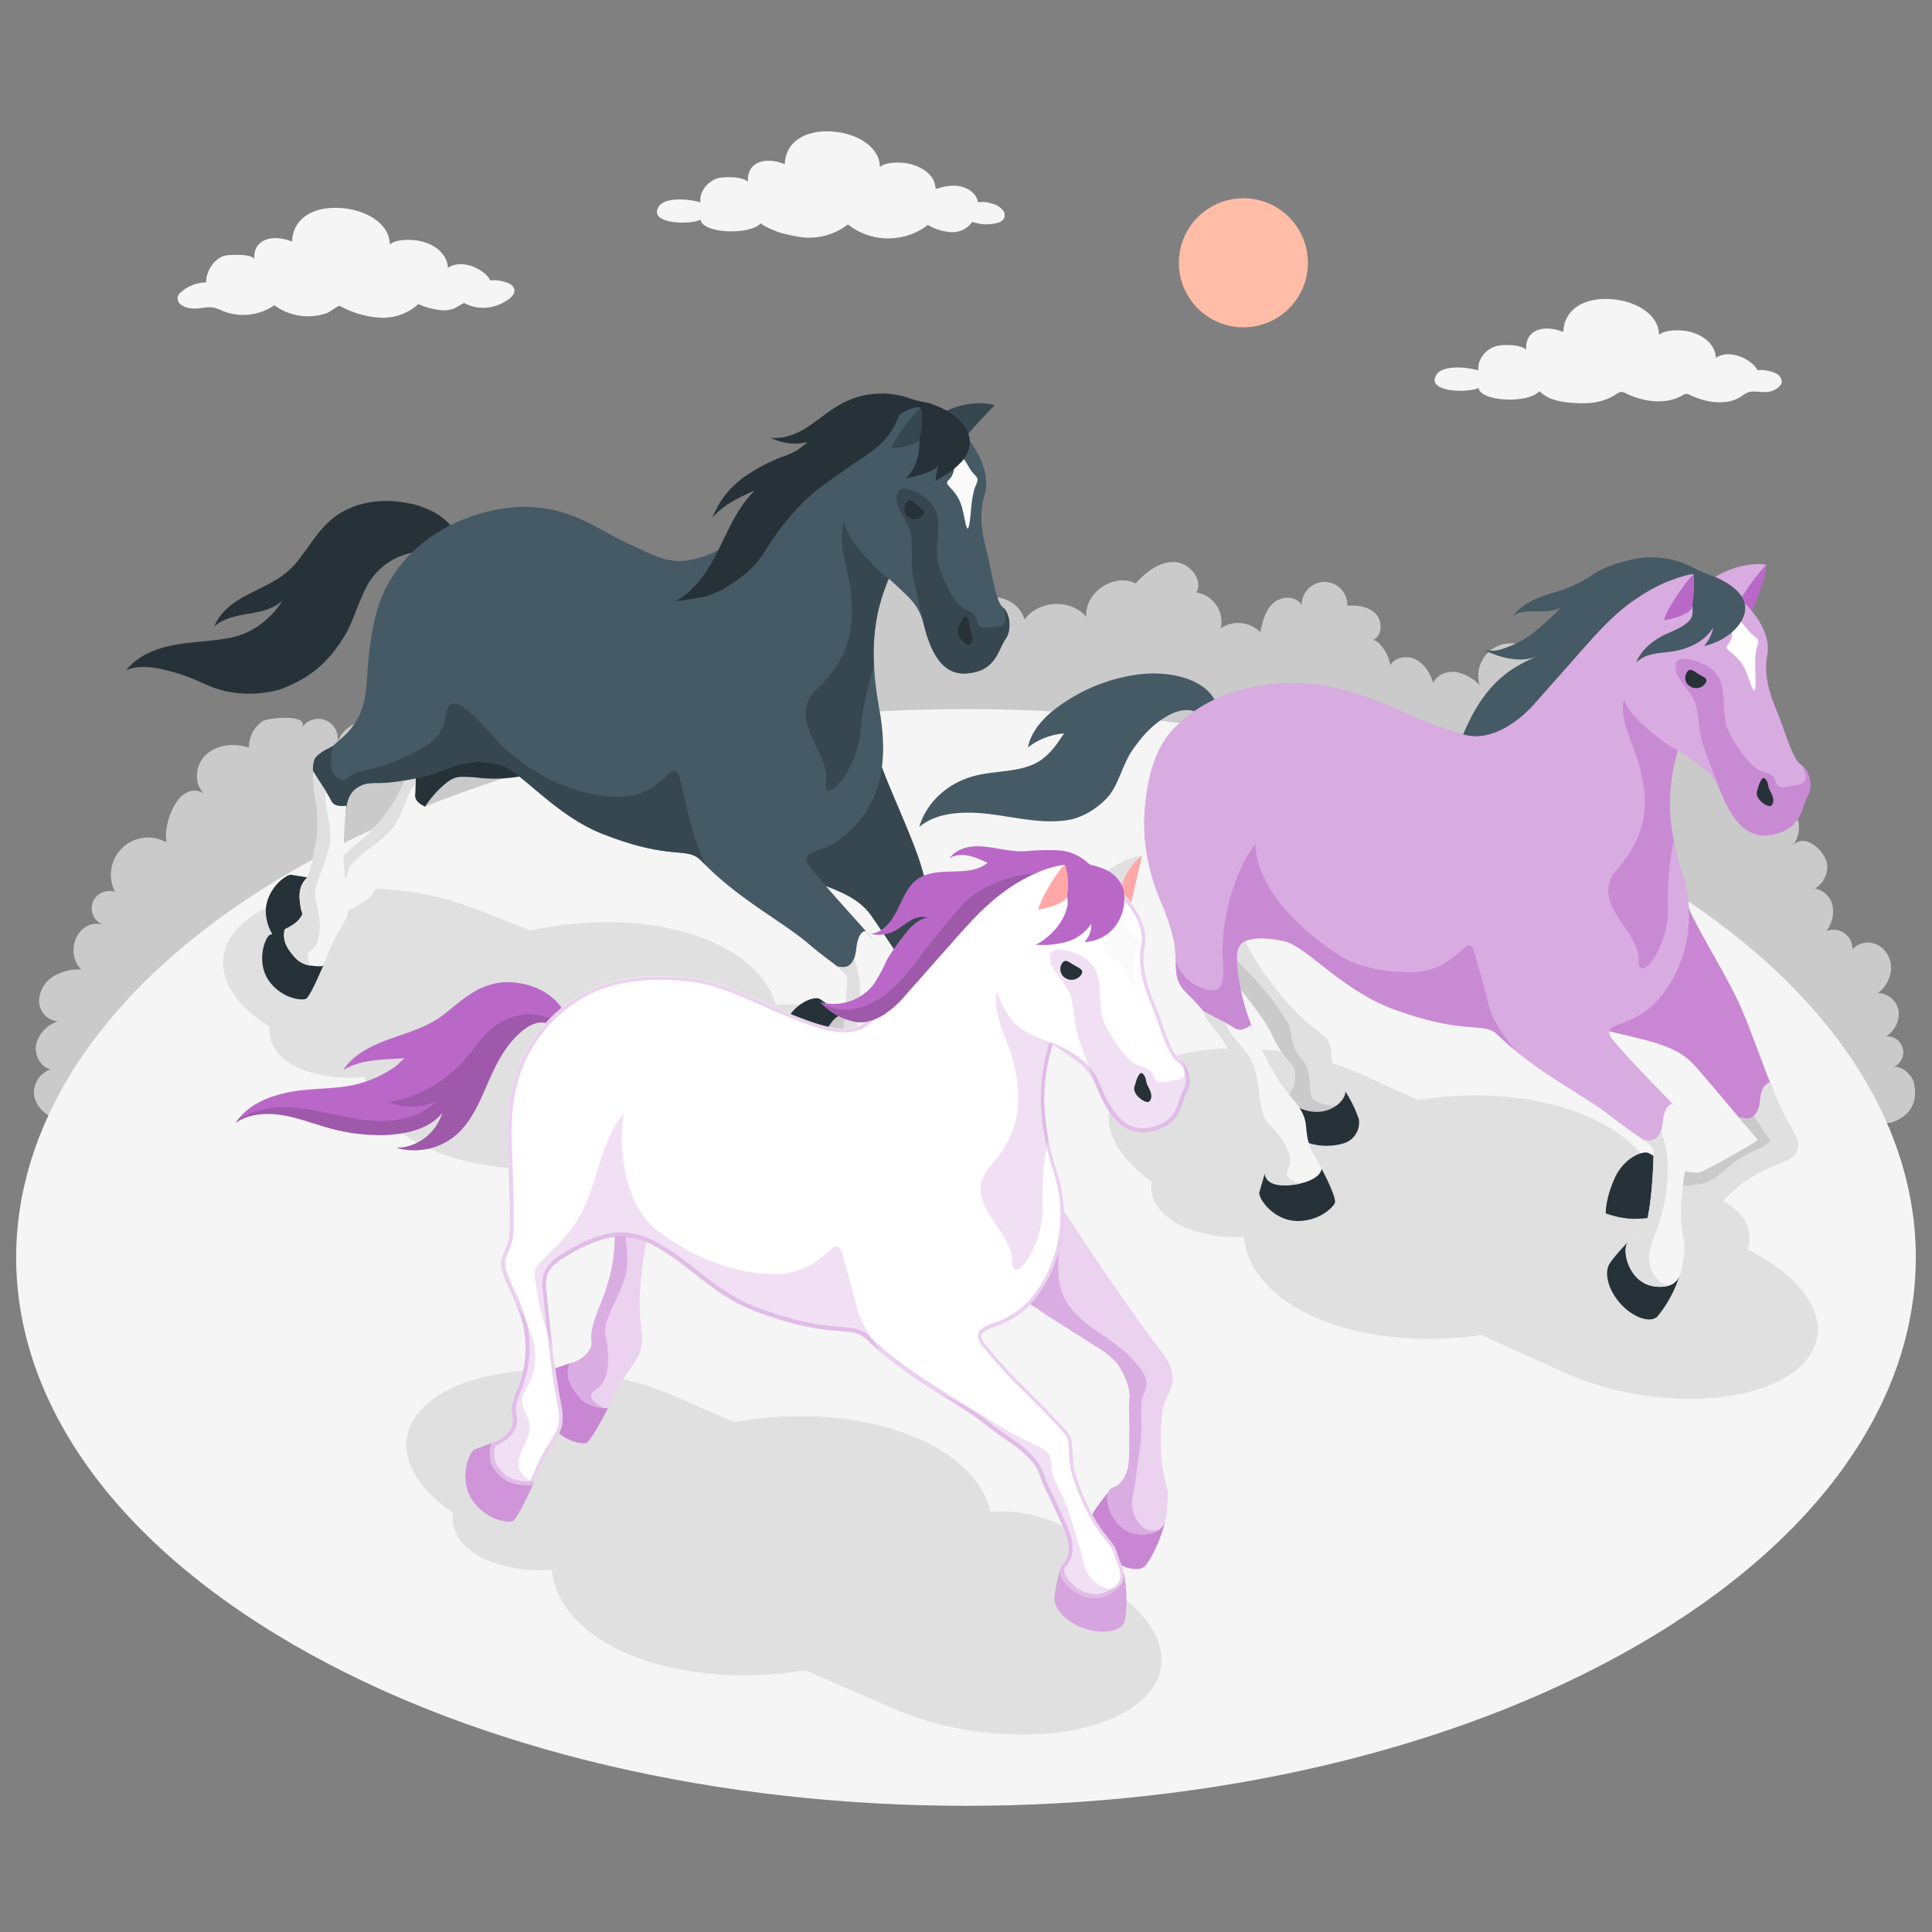 <svg xmlns="http://www.w3.org/2000/svg" viewBox="0 0 500 500"><rect x="0" y="0" width="500" height="500" fill="#808080" stroke="none"/><g id="Bushes"><g id="bushes"><path d="M8.92,284a8,8,0,0,0,4.78,5.21,18.47,18.47,0,0,0,7.39,1.36H489.33c7.28-2.41,6.52-8.12,5.94-10.53-.44-1.8-3.37-4.57-5.44-3.82a4.13,4.13,0,0,0-1.76-8,6.8,6.8,0,0,0,3.28-6.57A5.54,5.54,0,0,0,486,257a8.56,8.56,0,0,0,3.4-6.23,6.73,6.73,0,0,0-3.29-6.13,5.58,5.58,0,0,0-6.7,1,4.89,4.89,0,0,0-6.77-4.64,8.49,8.49,0,0,0,1.64-6.5,5.69,5.69,0,0,0-4.58-4.55,6.51,6.51,0,0,0,3.16-6.21c-.37-3.38-5.85-8.57-9-4.76a7.69,7.69,0,0,0,.57-8.85,6.82,6.82,0,0,0-8.36-2.4,7.32,7.32,0,0,0-11.19-9.11,9.12,9.12,0,0,0-.9-6.94,6.5,6.5,0,0,0-7.6-2.66c-1.58.48-6.23,3.41-5.45,5.69a5.63,5.63,0,0,0-10.9,1,7.91,7.91,0,0,0-7.16-8.82,5,5,0,0,0,3.69-5.37,7.54,7.54,0,0,0-3.92-5.63,4.77,4.77,0,0,0-3.64-8.4,6.7,6.7,0,0,0-6.82-5.72,8.34,8.34,0,0,0-7.25,5.71,8.4,8.4,0,0,0-12,9.82,11.73,11.73,0,0,0-6.07-3.37c-2.32-.34-5,.67-5.92,2.82-.81-2.41-2.16-4.8-4.4-6s-5.47-.78-6.73,1.42a10.07,10.07,0,0,0-1.31-3.6,10.78,10.78,0,0,0-1.13-1.55c-.18-.2-.35-.42-.53-.6a1.8,1.8,0,0,0-.19-.2c-.18-.15-1.14-.66-1.35-.57,2.44-1.06,2.59-4.82.77-6.75s-4.75-2.35-7.39-2.11a5.9,5.9,0,1,0-11.79-.07c-1.23-2.55-5.17-2.56-7.29-.69s-2.87,4.81-3.44,7.58a8.08,8.08,0,0,0-10.25-1,7.68,7.68,0,0,0-6.29-9.27c1.86-3.44-1.89-7.8-5.8-7.88s-7.31,2.63-9.91,5.55c-5.57-2.88-13.37,2.41-12.74,8.65-3.94-4.74-12.46-4.37-16,.7a8.12,8.12,0,0,0-9.79-5.47c1.67-5.09-4.89-10.59-9.62-8.06A6.05,6.05,0,1,0,234,148.62c-5.46-.56-10.06,6.33-7.45,11.16a6.88,6.88,0,0,0-9.3,1.95c1-2.43-2.09-5.28-4.45-4.16a5.1,5.1,0,0,0-9.58-3.41c.06-3-3.9-4.93-6.74-3.81s-4.46,4.14-5.19,7.1c-1.85-4.25-8.92-4.66-11.25-.65A9.36,9.36,0,0,0,161.45,155a8,8,0,0,0-14.63,6.19c-5.59-.92-9.91,7.37-5.95,11.41-2.21-2.77-7.38-2.08-8.77,1.18,1.27-3.21-2-7.2-5.43-6.55a6,6,0,1,0-11.46-3.17c-2.07-3.69-8.08-3-10.78.26s-3,7.8-3.23,12c-2.17-1.62-5.54.32-6.19,2.95s.6,5.34,2.12,7.58a8.44,8.44,0,0,0-9.81,5.2,5.06,5.06,0,0,0-9.3-3.57c2.43-3.94-8.85-2.67-10.08-1.83a8.12,8.12,0,0,0-3.5,6.82c-3.68-1.16-8-.87-10.95,1.68s-3.52,7.65-.64,10.23c-6.58-3.82-10.78,7.85-9.74,12.66A9.62,9.62,0,0,0,29.8,230.86a4.5,4.5,0,1,0-2.89,8.52c-6.81-2-10.37,7-5.88,11.51a13,13,0,0,0-7.38,1.9,7.58,7.58,0,0,0-3.53,6.48A5.38,5.38,0,0,0,15,264.34a8.34,8.34,0,0,0-5.61,5.77c-.6,2.74,1,6,3.71,6.65A6.33,6.33,0,0,0,8.92,284Z" style="fill:#e0e0e0"></path><path d="M8.92,284a8,8,0,0,0,4.78,5.21,18.47,18.47,0,0,0,7.39,1.36H489.33c7.28-2.41,6.52-8.12,5.94-10.53-.44-1.8-3.37-4.57-5.44-3.82a4.13,4.13,0,0,0-1.76-8,6.8,6.8,0,0,0,3.28-6.57A5.54,5.54,0,0,0,486,257a8.56,8.56,0,0,0,3.4-6.23,6.73,6.73,0,0,0-3.29-6.13,5.58,5.58,0,0,0-6.7,1,4.89,4.89,0,0,0-6.77-4.64,8.49,8.49,0,0,0,1.64-6.5,5.69,5.69,0,0,0-4.58-4.55,6.51,6.51,0,0,0,3.16-6.21c-.37-3.38-5.85-8.57-9-4.76a7.69,7.69,0,0,0,.57-8.85,6.82,6.82,0,0,0-8.36-2.4,7.32,7.32,0,0,0-11.19-9.11,9.12,9.12,0,0,0-.9-6.94,6.5,6.5,0,0,0-7.6-2.66c-1.58.48-6.23,3.41-5.45,5.69a5.63,5.63,0,0,0-10.9,1,7.91,7.91,0,0,0-7.16-8.82,5,5,0,0,0,3.69-5.37,7.54,7.54,0,0,0-3.92-5.63,4.77,4.77,0,0,0-3.64-8.4,6.7,6.7,0,0,0-6.82-5.72,8.34,8.34,0,0,0-7.25,5.71,8.4,8.4,0,0,0-12,9.82,11.73,11.73,0,0,0-6.07-3.37c-2.32-.34-5,.67-5.92,2.82-.81-2.41-2.16-4.8-4.4-6s-5.47-.78-6.73,1.42a10.07,10.07,0,0,0-1.31-3.6,10.78,10.78,0,0,0-1.13-1.55c-.18-.2-.35-.42-.53-.6a1.8,1.8,0,0,0-.19-.2c-.18-.15-1.14-.66-1.35-.57,2.44-1.06,2.59-4.82.77-6.75s-4.75-2.35-7.39-2.11a5.9,5.9,0,1,0-11.79-.07c-1.23-2.55-5.17-2.56-7.29-.69s-2.87,4.81-3.44,7.58a8.08,8.08,0,0,0-10.25-1,7.68,7.68,0,0,0-6.29-9.27c1.86-3.44-1.89-7.8-5.8-7.88s-7.31,2.63-9.91,5.55c-5.57-2.88-13.37,2.41-12.74,8.65-3.94-4.74-12.46-4.37-16,.7a8.12,8.12,0,0,0-9.79-5.47c1.67-5.09-4.89-10.59-9.62-8.06A6.05,6.05,0,1,0,234,148.62c-5.46-.56-10.06,6.33-7.45,11.16a6.88,6.88,0,0,0-9.3,1.95c1-2.43-2.09-5.28-4.45-4.16a5.1,5.1,0,0,0-9.58-3.41c.06-3-3.9-4.93-6.74-3.81s-4.46,4.14-5.19,7.1c-1.85-4.25-8.92-4.66-11.25-.65A9.36,9.36,0,0,0,161.45,155a8,8,0,0,0-14.63,6.19c-5.59-.92-9.91,7.37-5.95,11.41-2.21-2.77-7.38-2.08-8.77,1.18,1.27-3.21-2-7.2-5.43-6.55a6,6,0,1,0-11.46-3.17c-2.07-3.69-8.08-3-10.78.26s-3,7.8-3.23,12c-2.17-1.62-5.54.32-6.19,2.95s.6,5.34,2.12,7.58a8.44,8.44,0,0,0-9.81,5.2,5.06,5.06,0,0,0-9.3-3.57c2.43-3.94-8.85-2.67-10.08-1.83a8.12,8.12,0,0,0-3.5,6.82c-3.68-1.16-8-.87-10.95,1.68s-3.52,7.65-.64,10.23c-6.58-3.82-10.78,7.85-9.74,12.66A9.62,9.62,0,0,0,29.8,230.86a4.5,4.5,0,1,0-2.89,8.52c-6.81-2-10.37,7-5.88,11.51a13,13,0,0,0-7.38,1.9,7.58,7.58,0,0,0-3.53,6.48A5.38,5.38,0,0,0,15,264.34a8.34,8.34,0,0,0-5.61,5.77c-.6,2.74,1,6,3.71,6.65A6.33,6.33,0,0,0,8.92,284Z" style="opacity:0.1"></path></g></g><g id="Floor"><path id="floor" d="M76.18,225.08c-96,55.42-96,145.28,0,200.7s251.63,55.42,347.63,0,96-145.28,0-200.7S172.18,169.66,76.18,225.08Z" style="fill:#f5f5f5"></path></g><g id="Clouds"><path id="Cloud" d="M429.34,86.66c0-5.08-5.58-8.61-11.88-9.2-7.43-.7-12.7,2.61-12.88,8.46-4.86-2-10-.71-9.59,4.63-1.27-1.46-6-1.42-7.69-1a6.65,6.65,0,0,0-4.24,3.6,5,5,0,0,0-.44,2.74c-2.83-.93-9.27-1.5-10.88,1.1-2.87,4.63,8.59,4.77,10.9,3.37.49,3.6,12.8,4.19,15.78.87,2.33,2.35,5.67,2.86,9.28,3.08,3.92.23,7.29-.14,10.71-2.38a2.57,2.57,0,0,1,1.12-.5,2.26,2.26,0,0,1,1.2.35c4.58,2.23,10.25,3.07,14.68.54a2.5,2.5,0,0,1,.86-.36,2.19,2.19,0,0,1,1.13.29c4.27,2,9.59,2.85,13.47.2a6.13,6.13,0,0,1,1.49-.89c2.11-.68,4.23.47,6.47-.48,1.78-.75,3.16-2.07,1.6-3.88-.9-1-4.19-1.69-5.58-1.37-1.48-2.9-7.39-5.65-10.78-3.2-.13-3.51-3.34-6.25-7.86-7C434.7,85.43,431.06,85.23,429.34,86.66Z" style="fill:#f5f5f5"></path><path id="cloud" d="M227.71,43.23c0-5-5.54-8.56-11.81-9.15-7.38-.69-12.62,2.6-12.8,8.41-4.83-2-9.92-.71-9.54,4.6-1.25-1.44-5.95-1.4-7.64-1a6.64,6.64,0,0,0-4.21,3.58,4.85,4.85,0,0,0-.43,2.72c-2.82-.92-9.22-1.48-10.82,1.1-2.85,4.6,8.53,4.74,10.83,3.35C181.78,60.42,194,61,197,57.7c-.45.51,4.61,2.46,5,2.55a53.29,53.29,0,0,0,5.53,1.16,16.61,16.61,0,0,0,11.92-3.32,16.85,16.85,0,0,0,20.69.12,13.48,13.48,0,0,0,6,1.88,6.31,6.31,0,0,0,5.49-2.68,10.8,10.8,0,0,0,6.39.3,2.82,2.82,0,0,0,1.72-1,2,2,0,0,0,0-2.05,5.22,5.22,0,0,0-3.15-2,7.23,7.23,0,0,0-3.51-.3c-.29-2.55-3.16-4.06-5.48-4.28a12.08,12.08,0,0,0-4.79.67c-.23.07-.52.13-.66-.06a.69.69,0,0,1-.08-.32c-.35-3.62-4.4-5.64-7.56-6.13C233,42,229.42,41.81,227.71,43.23Z" style="fill:#f5f5f5"></path><path id="cloud" d="M100.87,63.28c0-5.19-5.69-8.79-12.13-9.4-7.58-.72-13,2.67-13.14,8.64-5-2-10.19-.73-9.8,4.72-.12-1.65-6.23-1.3-7.21-1.15-3.05.5-5.31,4.07-5.23,7A9.94,9.94,0,0,0,47,75.47a2.73,2.73,0,0,0-1,1.3,2.09,2.09,0,0,0,.84,2.09,5.27,5.27,0,0,0,2.19.88c2.11.44,4.11-.46,6.17-.14a10.1,10.1,0,0,1,2.36.85A14.23,14.23,0,0,0,71,79a14.75,14.75,0,0,0,13.68,2c.4-.14,3-2,3.24-1.85a24.57,24.57,0,0,0,10.36,3.06,13.59,13.59,0,0,0,10-3.52,18,18,0,0,0,6.47,1.62,7.41,7.41,0,0,0,2.67-.44c.29-.1,2.68-1.47,2.67-1.48a10.32,10.32,0,0,0,8.33.71c1.83-.61,6.22-2.77,4.2-5.1-.92-1.06-4.27-1.73-5.7-1.4-1.5-3-7.54-5.76-11-3.26-.14-3.58-3.41-6.39-8-7.1C106.34,62,102.63,61.81,100.87,63.28Z" style="fill:#f5f5f5"></path></g><g id="Sun"><circle id="sun" cx="321.79" cy="68.01" r="16.7" style="fill:#ffbda7"></circle></g><g id="Shadows"><path id="Shadow" d="M452.26,323.4c1.79-5-.86-10.14-7.74-13.26a34.55,34.55,0,0,0-15.29-2.64c-1.6-7.1-7.48-13.63-17.54-18.2-12.66-5.74-29.16-7.12-44.69-4.62l-14.36-6.52c-20.06-9.1-46.53-9.16-59.13-.14-10.47,7.49-8.06,18.9,4.56,27.76-.76,4.48,2,8.88,8.16,11.67a34.76,34.76,0,0,0,15.7,2.63c.7,8,6.73,15.55,17.93,20.64,12.36,5.6,28.39,7,43.6,4.79l21.26,9.65c20.06,9.1,46.53,9.17,59.14.15C476.05,346.58,470.78,332.54,452.26,323.4Z" style="fill:#e0e0e0"></path><path id="shadow" d="M224.67,274.69c1.5-5.1-1.43-10.07-8.47-12.8a34.64,34.64,0,0,0-15.41-1.79c-2-7-8.24-13.19-18.54-17.18-13-5-29.51-5.48-44.88-2.12l-14.7-5.7c-20.53-8-47-6.54-59,3.17-10,8.07-7,19.32,6.11,27.46-.51,4.52,2.5,8.75,8.8,11.2a34.77,34.77,0,0,0,15.83,1.74c1.14,8,7.59,15.16,19.06,19.6,12.65,4.91,28.73,5.46,43.79,2.35L179,309.06c20.54,8,47,6.55,59.05-3.16C249.72,296.5,243.67,282.78,224.67,274.69Z" style="fill:#e0e0e0"></path><path id="shadow" d="M281,407.71c1.81-5.34-1.07-10.73-8.42-13.93a36.88,36.88,0,0,0-16.24-2.56c-1.82-7.5-8.16-14.33-18.89-19-13.51-5.89-31-7.09-47.46-4.19l-15.32-6.68c-21.41-9.32-49.48-9-62.69.8-11,8.11-8.24,20.16,5.28,29.36-.74,4.76,2.27,9.37,8.84,12.24a36.82,36.82,0,0,0,16.69,2.53c.86,8.5,7.38,16.38,19.34,21.59,13.19,5.75,30.2,7,46.29,4.39l22.7,9.88c21.4,9.33,49.47,9,62.69-.79C306.6,431.9,300.79,417.11,281,407.71Z" style="fill:#e0e0e0"></path></g><g id="horse-3"><g id="Horse"><path d="M120.57,183.07c-2.53,3.59-5.16,4.86-8.95,7.08a5.24,5.24,0,0,0-2.68,3c-.45,1-.84,2.06-1.41,3.44-.41,1-.73,2.05-1.06,3.07a15.61,15.61,0,0,0-1,4,5.86,5.86,0,0,0,.81,3.48,4.09,4.09,0,0,0,1.76,1.56,2.74,2.74,0,0,0,1.15.31c.17,0,.7-.06.81-.22a26.06,26.06,0,0,1,4.67-5.47c1.42-1.19,2.52-2.11,4.41-2.26a33.84,33.84,0,0,1,5.32.3A38.88,38.88,0,0,0,143,198.47Z" style="fill:#263238"></path><path d="M83.06,240.36c-3.47,2.34-7.69,5.17-8.7,5s-4.93-3-5.53-8.54,4.16-10,6.36-10.45l5.07.81Z" style="fill:#263238"></path><path d="M80,238.69a13.52,13.52,0,0,0,2.16,1.64.77.77,0,0,0,1.09-.1,53.34,53.34,0,0,1,5.36-3.72c1.77-1.09,3.7-1.91,5.47-3,2.56-1.53,3.77-4.36,4.79-7.08,2.2-5.9,7.84-13.44,11.2-17.65-1.39-.62-2.76-1.61-2.63-3.06.24-2.89,0-4.58.11-9.12a58.11,58.11,0,0,0-3,5.63c-2.21,5.5-5.52,10.53-12,16a24.31,24.31,0,0,0-5.35,5.46c-.58.93-.64,1.84-1.57,2.54-1.69,1.26-3.75,1.28-5.75,1a.89.89,0,0,0-.43,0,.84.84,0,0,0-.31.25c-2,2.27-1.74,4.68-1.31,7.42A6.57,6.57,0,0,0,80,238.69Z" style="fill:#f5f5f5"></path><path d="M107.54,203.05c0-1.68-.06-3.43,0-6.42a58.11,58.11,0,0,0-3,5.63c-2.21,5.5-5.52,10.53-12,16a24.31,24.31,0,0,0-5.35,5.46c-.58.93-.64,1.84-1.57,2.54-1.69,1.26-3.75,1.28-5.75,1a.89.89,0,0,0-.43,0,.84.84,0,0,0-.31.25c-2,2.27-1.74,4.68-1.31,7.42A6.57,6.57,0,0,0,80,238.69l.14.12c0-.19,0-.37,0-.53.13-1.41.7-2.84,2.33-2.87,3.69-.08,6.67-6.26,7.68-10s7.65-6.49,11.28-10.91c1.94-2.37,2.84-5.3,4-8.07a10.83,10.83,0,0,1,1.66-3A2.54,2.54,0,0,1,107.54,203.05Z" style="fill:#e0e0e0"></path><path d="M104.71,130.07c-6.68-1.17-13.9.07-19,4.43-3.74,3.16-6,7.57-9.17,11.28-3.52,4.2-8.18,5.84-12.9,8.36-3.45,1.84-6.79,4.38-8.18,8,2.36-2.17,5.73-2.76,8.9-3.3s6.54-1.22,8.8-3.51a21.74,21.74,0,0,1-2.43,3.24,22.5,22.5,0,0,1-3.31,3,19.16,19.16,0,0,1-7.89,3.49c-4.73.93-9.6,1-14.34,1.84s-9.55,2.77-12.54,6.55c4.14-1.71,8.85-.48,13.16.77,6.89,2,8.56,4.43,16,5.18a28.92,28.92,0,0,0,10.75-1c8.09-3.07,12.66-7.18,17-14.49,2.08-3.54,4.13-11.12,6.71-14.31a17.18,17.18,0,0,1,9.2-6.29,14.63,14.63,0,0,1,9.2.41l3.36-2.93a1.56,1.56,0,0,0,.5-.64,1.39,1.39,0,0,0-.08-.78c-1.58-5-6.91-7.73-11.64-8.93C106.08,130.33,105.4,130.19,104.71,130.07Z" style="fill:#263238"></path><path d="M227.59,196.42c1.09,4.44,8,18.91,10.44,26.51,1.65,5.21,2.93,10.54,4.33,15.82.52,2,1.13,3.94,1.62,5.92a14.21,14.21,0,0,1,.25,3,11.59,11.59,0,0,1-.49,3.51,4.41,4.41,0,0,1-.69,1.45,3.52,3.52,0,0,1-2.74,1.16,10,10,0,0,1-3-.58,2.72,2.72,0,0,1-1.6-.93c-.35-.51-.68-1-1-1.56l-2.23-3.36c-1.51-2.26-3-4.51-4.53-6.75-.79-1.17-1.58-2.33-2.39-3.49-4.14-6-11.33-7.53-23.88-12Z" style="fill:#37474f"></path><path d="M248.69,261c-1.06,2.47-2.75,2.41-8.43,4.53a29.76,29.76,0,0,0-12,8.3c-1.64,2.18-1.78-.18-9.07.58-3.07.32-5.66.75-8.14.88,1-3.71,1.77-7.57,4.08-10.61a6.17,6.17,0,0,1,2.59-2.07c.1.07.2.12.29.19,2.37,1.42,4.81,2.21,6.24,1.94s14.08-6.27,15-7.08l-4-6.11a10.8,10.8,0,0,1,1.67.43c1.79.32,3.11-1.67,3.53-3.43s.6-3.83,2.05-4.92a3.19,3.19,0,0,1,1.07-.51c.71,2.58,1.4,4.91,2,6.69C247.81,256,249.75,258.49,248.69,261Z" style="fill:#e0e0e0"></path><path d="M238.76,251.38a2.26,2.26,0,0,1-1.88.55,10.8,10.8,0,0,0-1.67-.43l4,6.11c-.87.81-13.51,6.82-15,7.08s-3.87-.52-6.24-1.94c-.09-.07-.19-.12-.29-.19a6.17,6.17,0,0,0-2.59,2.07,19.51,19.51,0,0,0-3,6.58,12.79,12.79,0,0,1,8.06-3.43,34.43,34.43,0,0,0,4.55-.14c3.59-.64,6.14-3.75,9.33-5.53,2.42-1.35,5.24-1.93,7.56-3.46a.93.93,0,0,0,.47-.55.91.91,0,0,0-.16-.59Z" style="fill:#e0e0e0"></path><path d="M238.76,251.38a2.26,2.26,0,0,1-1.88.55,10.8,10.8,0,0,0-1.67-.43l4,6.11c-.87.81-13.51,6.82-15,7.08s-3.87-.52-6.24-1.94c-.09-.07-.19-.12-.29-.19a6.17,6.17,0,0,0-2.59,2.07,19.51,19.51,0,0,0-3,6.58,12.79,12.79,0,0,1,8.06-3.43,34.43,34.43,0,0,0,4.55-.14c3.59-.64,6.14-3.75,9.33-5.53,2.42-1.35,5.24-1.93,7.56-3.46a.93.93,0,0,0,.47-.55.91.91,0,0,0-.16-.59Z" style="opacity:0.1"></path><path d="M217.76,262.56a6.17,6.17,0,0,0-2.59,2.07c-2.31,3-3.1,6.9-4.08,10.61l-.85,0h-.84c-.56,0-1.12,0-1.68-.07-.28,0-.57-.05-.85-.09L206,275l-.87-.18c-.59-.13-1.21-.29-1.84-.49a25.28,25.28,0,0,1-2.88-1.17s.13-3.38,2.86-8.66,7.59-6.69,8.85-6c.23.13.5.31.81.53l.49.36,1.87,1.43c.13.1.26.2.4.29s.53.4.81.59l.41.29.42.29Z" style="fill:#263238"></path><path d="M244,106.77c6.9-3.61,13.13-2.2,13.37-1.83,0,0-5.49,5.54-7.3,8C249.15,112.73,244,106.77,244,106.77Z" style="fill:#37474f"></path><path d="M184,143.3c9.75-3.87,23.92-30.11,29.24-33.7,10.84-7.3,24.72-8.22,31.3-2.41,9.31,8.21,11.78,15.76,10.29,20.76s-.84,9.47.58,15,2.17,12.5,4.15,14.25,2.21,6.07.64,8.21-2.33,7-7.39,8.41-8.79-.06-11.56-5.79-1.5-9-6.47-13.84c-2-1.92-3.49-3.38-4.75-4.44-2.79,6.82-5.73,15.85-2.46,33.8s-2.22,26.43-8.25,32.11-13,4.06-9.78,8.5,13.93,16,14.6,16.89a43.79,43.79,0,0,1,4.44,6.43c1,1.79.51,4.06-.16,5.86a23.61,23.61,0,0,1-2.27,5.42,3.87,3.87,0,0,1-2.3,2,2.45,2.45,0,0,1-1.86-.58,5.09,5.09,0,0,1-1.24-1.56,11.69,11.69,0,0,1-1.48-5.6c-.1-1.74-3.71-3.38-10.31-9s-18.18-11.5-27.43-21.22c-3.66-3.85-7.3,0-24.43-6.6-13.15-4.72-22.16-16.8-27.68-18.27s-9.56-.62-14.1,1.17a51.61,51.61,0,0,1-11.73,3,42.53,42.53,0,0,1-4.91.5c-1.89.06-3.7-.17-5.44.8a5.61,5.61,0,0,0-2.93,3.07,9.21,9.21,0,0,0-.58,2c-.22,1.39-.52,3.65-.74,5a2.81,2.81,0,0,1-2-.93,24.33,24.33,0,0,1-1.67-2.68,23.33,23.33,0,0,1-2-3.08A19.87,19.87,0,0,1,81,199.57a7.91,7.91,0,0,1,.25-2.61c.33-1.14,1.17-1.65,2.12-2.35s2.28-1.06,3.16-1.89,1.71-1.5,2.54-2.28a17.77,17.77,0,0,0,4-5.46c1.51-3.24,1.75-6.9,2-10.46a83.22,83.22,0,0,1,2.35-16c3.52-12.75,13.74-21.61,26.2-25.41,19.8-6,29.93,3.53,38.63,7.43S174.21,147.17,184,143.3Z" style="fill:#455a64"></path><path d="M211.36,178.4c-8.08,7.65,3.54,16.52,2.41,23.68s8.16-2.19,8.91-13.13a78.9,78.9,0,0,1,3.5-16.38A48.61,48.61,0,0,1,230,149.74a25.77,25.77,0,0,1-4.47-4c-2.08-2.27-6.1-6.3-7.07-10.71-1.9,5.08,1,12.21,1.61,17C221.44,163.35,219.44,170.76,211.36,178.4Z" style="fill:#37474f"></path><path d="M258.24,162.24c-3,.08-5,.79-5.37-1.36s-1.29-2.2-3.61-3.52-5.39-7.72-6.37-11,.15-8.11-.13-11.53-2-5.53-5-7.12-5.53-2-5.71.9,3,6.46,3.61,9.3,0,7.74.67,11.29,2.7,12.13,2.7,12.13h0a35.71,35.71,0,0,0,2.25,6.69c2.76,5.73,6.48,7.15,11.55,5.79s5.82-6.26,7.39-8.41,1.34-6.46-.64-8.21C260.22,158.36,261.18,162.17,258.24,162.24Z" style="fill:#37474f"></path><path d="M250.4,159.82c-.71-1.21-1.7.94-2.48,2.86s2.19,4.67,3.05,4.08.86-2,.24-3.64S251.14,161.06,250.4,159.82Z" style="fill:#263238"></path><path d="M238.82,133.41a2.68,2.68,0,1,1-4.18-3.37c.93-1.16,1.65-.14,2.81.8S239.76,132.26,238.82,133.41Z" style="fill:#263238"></path><path d="M246.43,115.92c.09.56,1.74,6-.93,8.31-1.7,1.49,2.49,2,3.73,8.16.77,3.8,1.15,5.75,1.63,3.33s.43-7.32,1.64-10,.07-1.71-1.66-4.69S246.1,113.89,246.43,115.92Z" style="fill:#fafafa"></path><path d="M181.49,222.77l.94.95c-.09-.21-.17-.43-.26-.64-.88-2.14-1.75-4.3-2.44-6.52-1.53-4.91-2.49-10-3.77-14.94-1.75-6.75-3.93,4.65-15.74,4.59s-22.72-6.13-30.29-13.1c-6.48-7.15-11.1-12.44-13.41-10.69s.86,6.9-8,11.64a49.53,49.53,0,0,1-12.59,5,21.49,21.49,0,0,0-4.11,1.1c-1.08.48-2.37,2-3.62,1.59-3.28-1-2.77-6-2-8.75-.85.61-1.9,1-2.76,1.59s-1.79,1.21-2.12,2.35a7.91,7.91,0,0,0-.25,2.61,19.87,19.87,0,0,0,2.18,7.28,23.33,23.33,0,0,0,2,3.08,24.33,24.33,0,0,0,1.67,2.68,2.81,2.81,0,0,0,2,.93c.22-1.38.52-3.64.74-5a9.21,9.21,0,0,1,.58-2,5.61,5.61,0,0,1,2.93-3.07c1.74-1,3.55-.74,5.44-.8a42.53,42.53,0,0,0,4.91-.5,51.61,51.61,0,0,0,11.73-3c4.54-1.79,8.58-2.64,14.1-1.17s14.53,13.55,27.68,18.27C174.19,222.77,177.83,218.92,181.49,222.77Z" style="fill:#37474f"></path><path d="M225.21,285.44a31.67,31.67,0,0,1-5.53,10.36c-1.78,1.86-6.37,0-9.36-3.86s-3.35-7.83-2.29-9.75,5.1-6.2,5.1-6.2Z" style="fill:#263238"></path><path d="M228.85,247.49A54.46,54.46,0,0,0,224.1,241c-1.15-.23-2.2,1.64-2.51,4.58s-1.42,5.49-4.8,4.52h0c1.55,1.21,2.39,2,2.44,2.83.09,1.74-.65,18.18-3,21s-3.13.91-4,3.43,1,10.24,7.45,10.73,5.9-4.8,6.59-7.72-.24-4.21-.52-9.19a57.29,57.29,0,0,1,1.27-13.5C227.65,254.89,230.67,251.17,228.85,247.49Z" style="fill:#f5f5f5"></path><path d="M221.16,247.75c-.61,1.88-1.86,3.11-4.37,2.39h0c1.55,1.21,2.39,2,2.44,2.83.09,1.74-.65,18.18-3,21s-3.13.91-4,3.43,1,10.24,7.45,10.73a6.82,6.82,0,0,0,3.37-.45s-3.37.45-5-4.52,2.66-9.43,4-18.64.19-12.31-.94-16.74Z" style="fill:#e0e0e0"></path><path d="M83.79,249.6c-1.67,3.84-3.72,8.49-4.65,8.91s-5.77.11-9.24-4.25-1.85-10.69-.23-12.23l4.72-2Z" style="fill:#263238"></path><path d="M80.3,249.84a13,13,0,0,0,2.7.23.92.92,0,0,0,.52-.11,1.06,1.06,0,0,0,.35-.56,54.56,54.56,0,0,1,2.53-6c.92-1.86,2.1-3.59,3-5.43,1.34-2.66.85-5.71.25-8.55-1.3-6.16-.57-15.55,0-20.9-1.51.21-3.2.11-3.87-1.18-1.33-2.57-2.42-3.89-4.78-7.76a56.8,56.8,0,0,0,.52,6.33c1.08,5.83,1,11.85-1.57,19.92a24.41,24.41,0,0,0-1.6,7.48c0,1.1.45,1.9,0,3-.75,2-2.48,3.09-4.29,4a1,1,0,0,0-.36.24.85.85,0,0,0-.12.38c-.46,3,1,4.89,2.86,7A6.66,6.66,0,0,0,80.3,249.84Z" style="fill:#f5f5f5"></path><path d="M84.48,205c-.89-1.43-1.89-2.87-3.44-5.42a56.8,56.8,0,0,0,.52,6.33c1.08,5.83,1,11.85-1.57,19.92a24.41,24.41,0,0,0-1.6,7.48c0,1.1.45,1.9,0,3-.75,2-2.48,3.09-4.29,4a1,1,0,0,0-.36.24.85.85,0,0,0-.12.38c-.46,3,1,4.89,2.86,7a6.66,6.66,0,0,0,3.79,2,1.13,1.13,0,0,0,.18,0,4.56,4.56,0,0,1-.27-.46c-.65-1.25-.93-2.76.42-3.67,3.08-2,2.29-8.86,1.11-12.58s3-9.58,3.68-15.26c.38-3-.44-6-.91-9a10.8,10.8,0,0,1-.19-3.4A2.41,2.41,0,0,1,84.48,205Z" style="fill:#e0e0e0"></path><path d="M224.42,117.63a23.78,23.78,0,0,0,5.2-4.58,22.1,22.1,0,0,0,1.91-2.94c.35-.63,1-2.61,1.57-3,2.33-1.36,4.09-1.93,5-1.63,0,0-1.09,4.73-.77,5.16,1.31,3.92.62,9.87-2.88,13.07,3.53-.43,8.11-2.17,8.46-3.35a16.55,16.55,0,0,0-.77,4.29c0-.35,3-2,3.47-2.29a22.31,22.31,0,0,0,2.8-2.42,8.23,8.23,0,0,0,2.59-5c.26-5-4.79-8.45-8.9-10a15.65,15.65,0,0,0-3.24-.94,24.77,24.77,0,0,1-4.08-1.14,22.22,22.22,0,0,0-9.62-.8,21.46,21.46,0,0,0-7,2.21c-3.14,1.64-5.83,4-8.8,6s-6.46,3.45-10,3a14.65,14.65,0,0,0,10.37,1c-1.14.32-2.53,1.66-3.53,2.31a26.08,26.08,0,0,1-4.2,1.81,45.88,45.88,0,0,0-8.69,4.57,23,23,0,0,0-8.91,11c2.84-3.37,7-5.27,11-7.06-4.33,4.11-6.7,9.82-9.34,15.17s-6,10.8-11.29,13.51a72.55,72.55,0,0,0,7.9-1.26,23.9,23.9,0,0,0,6.52-3.13,33.69,33.69,0,0,0,5.64-4.47A32.86,32.86,0,0,0,199,141c3.68-5.49,7.81-10.67,13.07-14.67,3.15-2.39,6.4-4.64,9.67-6.87C222.63,118.84,223.53,118.25,224.42,117.63Z" style="fill:#263238"></path><path d="M230.69,116c1-2.85,6-9.35,7.69-10.41a16.63,16.63,0,0,1-.52,8.11C236.66,115.8,230.69,116,230.69,116Z" style="fill:#37474f"></path></g></g><g id="horse-2"><g id="horse"><path d="M295.72,174.44l-.3,0a45.31,45.31,0,0,0-17.63,5.88c-5.18,3.05-10.58,7.28-11.76,13.1a17.79,17.79,0,0,1,9.34-3.61c-1.83,2.78-3.76,5.65-6.77,7.4-4.63,2.68-10.8,2.19-16.17,3.53-7.05,1.75-12.7,6.92-14.53,13.3,4.83-4.16,12.56-4.16,19.45-3.2s14,2.66,20.57,1.07a20,20,0,0,0,9.17-6.08c2.48-3.24,3.57-8.14,5.84-11.5,2.55-3.76,5.7-7.32,10-9.46,2-1,4.58-1.63,6.66-.52a1.83,1.83,0,0,0,1,.34,1.3,1.3,0,0,0,.65-.3l3-2.13a.87.87,0,0,0,.35-.39.86.86,0,0,0-.13-.57C311.27,175.25,302,173.77,295.72,174.44Z" style="fill:#455a64"></path><path d="M437.06,235c1.55,4.34,10.19,18.18,13.41,25.55.21.48.41,1,.61,1.44,1.7,4.06,3.21,8.2,4.77,12.32.78,2.07,1.57,4.15,2.39,6.22a13.72,13.72,0,0,1,1.1,6.4,6.27,6.27,0,0,1-.8,3.29,5.66,5.66,0,0,1-1.93,1.56,2.74,2.74,0,0,1-2.91.15,6,6,0,0,1-2.57-1.41c-.59-.68-1.15-1.39-1.73-2.08l-3.78-4.48c-2.3-2.73-4.61-5.47-7-8.16-4.9-5.6-12.59-6.52-26.19-9.87Z" style="fill:#BA68C8"></path><path d="M437.06,235c1.55,4.34,10.19,18.18,13.41,25.55.21.48.41,1,.61,1.44,1.7,4.06,3.21,8.2,4.77,12.32.78,2.07,1.57,4.15,2.39,6.22a13.72,13.72,0,0,1,1.1,6.4,6.27,6.27,0,0,1-.8,3.29,5.66,5.66,0,0,1-1.93,1.56,2.74,2.74,0,0,1-2.91.15,6,6,0,0,1-2.57-1.41c-.59-.68-1.15-1.39-1.73-2.08l-3.78-4.48c-2.3-2.73-4.61-5.47-7-8.16-4.9-5.6-12.59-6.52-26.19-9.87Z" style="fill:#fff;opacity:0.2"></path><path d="M465.18,297.54c-.89,2.56-2.67,2.64-8.45,5.26s-10.26,7-11.79,9.34-1.89,0-9.47,1.36c-3.2.6-5.87,1.25-8.47,1.6.69-3.79,1.16-7.72,3.31-11a6.36,6.36,0,0,1,2.53-2.3l.32.16c2.62,1.22,5.26,1.8,6.73,1.4s14.21-7.5,15.05-8.38l-4.8-5.75a11.49,11.49,0,0,1,1.79.29c1.91.16,3.12-1.94,3.4-3.74s.27-3.87,1.7-5.09a3.54,3.54,0,0,1,1.07-.6c1,2.52,1.93,4.77,2.76,6.49C463.79,292.67,466.06,295,465.18,297.54Z" style="fill:#e0e0e0"></path><path d="M453.86,288.85a2.47,2.47,0,0,1-1.93.72,11.49,11.49,0,0,0-1.79-.29l4.8,5.75c-.84.88-13.56,8-15.05,8.38s-4.11-.18-6.73-1.4l-.32-.16a6.36,6.36,0,0,0-2.53,2.3,19,19,0,0,0-2.56,6.83,13.77,13.77,0,0,1,8.15-4.13,39.78,39.78,0,0,0,4.77-.54c3.71-.95,6.1-4.29,9.28-6.34,2.43-1.56,5.33-2.39,7.63-4.11a.71.71,0,0,0,.22-1.17Z" style="fill:#e0e0e0"></path><path d="M453.86,288.85a2.47,2.47,0,0,1-1.93.72,11.49,11.49,0,0,0-1.79-.29l4.8,5.75c-.84.88-13.56,8-15.05,8.38s-4.11-.18-6.73-1.4l-.32-.16a6.36,6.36,0,0,0-2.53,2.3,19,19,0,0,0-2.56,6.83,13.77,13.77,0,0,1,8.15-4.13,39.78,39.78,0,0,0,4.77-.54c3.71-.95,6.1-4.29,9.28-6.34,2.43-1.56,5.33-2.39,7.63-4.11a.71.71,0,0,0,.22-1.17Z" style="opacity:0.1"></path><path d="M432.84,301.85a6.36,6.36,0,0,0-2.53,2.3c-2.15,3.23-2.62,7.16-3.31,11l-.89.11-.88.09c-.59,0-1.18.07-1.77.07-.3,0-.6,0-.9,0l-.92-.05c-.3,0-.61-.06-.93-.1-.63-.08-1.29-.19-2-.33a28.45,28.45,0,0,1-3.14-.92s-.18-3.38,2.21-8.89,7.36-7.34,8.74-6.76a7.45,7.45,0,0,1,.89.45l.56.32c.62.36,1.33.81,2.1,1.26a4.64,4.64,0,0,0,.44.26l.9.52.46.25.47.25Z" style="fill:#263238"></path><path d="M443.33,149.68c6.76-4.43,13.46-3.8,13.76-3.47,0,0-5,6.2-6.6,8.88C449.5,155,443.33,149.68,443.33,149.68Z" style="fill:#BA68C8"></path><path d="M443.33,149.68c6.76-4.43,13.46-3.8,13.76-3.47,0,0-5,6.2-6.6,8.88C449.5,155,443.33,149.68,443.33,149.68Z" style="fill:#fff;opacity:0.45"></path><path d="M457.09,146.21c.41,2.61-4,12.76-4,12.76l-2.63-3.88A50.64,50.64,0,0,1,457.09,146.21Z" style="fill:#BA68C8"></path><path d="M348.18,282.46a33.27,33.27,0,0,1,3.48,7.14,5.6,5.6,0,0,1-4.12,6.34c-2,.64-10,2.11-15-4.69-.25-1,.89-7.67.89-7.67Z" style="fill:#263238"></path><path d="M344.63,273.72c-.26-4.18-.29-4.45-5.07-8.07s-11.22-11.56-14.71-17.35c-2.76-4.59-4.46-8.26-4.52-10.56h0a10.62,10.62,0,0,0-6.74,1.46c-3.27,2-7.44-3.39-8-7.2a16.1,16.1,0,0,1-1,3.55c-1.19,2.58.94,4.28,5.92,8.89,4.73,4.38,15.6,17.15,18.34,22.77a31.94,31.94,0,0,0,5.62,8.54c1.46,1.81.37,6.19-.73,7.26s.88,4,5.83,4.66,8.67-2.85,8.62-5.21C346.53,280.15,344.89,277.89,344.63,273.72Z" style="fill:#e0e0e0"></path><path d="M339.46,283.94c-.71-1.68-.07-7.18-2.28-9.47a11.54,11.54,0,0,1-3.11-7.63c-.21-2.76-7.91-12.25-11.58-15.76s-6.39-8.39-2-10.3l.29-.84a8.79,8.79,0,0,1-.41-2.2,10.62,10.62,0,0,0-6.74,1.46c-3.27,2-7.44-3.39-8-7.2a16.1,16.1,0,0,1-1,3.55c-1.19,2.58.94,4.28,5.92,8.89,4.73,4.38,15.6,17.15,18.34,22.77a31.94,31.94,0,0,0,5.62,8.54c1.46,1.81.37,6.19-.73,7.26s.88,4,5.83,4.66a8.58,8.58,0,0,0,6.27-1.53C342.75,286.21,339.92,285.05,339.46,283.94Z" style="opacity:0.1"></path><path d="M366.55,185.76c9.21,3.8,16.55,6.56,21.24,2.65,12.75-10.63,18.59-27.9,23.69-32.11,10.4-8.6,24.8-11.22,32.44-6.26,10.81,7,14.37,14.23,13.45,19.38s.36,9.52,2.56,14.84,3.89,12.16,6.19,13.66,3.09,5.76,1.72,8.09-1.52,7.3-6.64,9.27-9.2,1-12.84-4.34-2.74-8.79-8.56-13c-2.33-1.66-4.09-2.93-5.55-3.82-2,7.13-3.83,16.51,1.12,31.92s-1.57,28.57-7.85,34.34-13.66,4.21-10.22,8.62,14.89,15.93,15.6,16.76c1.72,2,2,4.64,2.14,7.17a5.71,5.71,0,0,1-.3,2.76,3.88,3.88,0,0,1-4.06,1.87c-2.53-.32-4.62-2.08-6.64-3.49-2.41-1.67-4.8-3.36-7.1-5.18-7-5.54-19.31-11.31-29.18-20.95-3.9-3.81-7.69.09-25.83-6.33-13.93-4.58-23.58-16.58-29.41-18-3-.74-6.9-1.22-9.94-.2-2.67.89-2.63,4-2.39,6.57a54.81,54.81,0,0,0,3.59,15.23c.79,2.05,1.77,4.82.74,6.76-.24.46-4.27-1.75-4.66-2-1.53-1-3.13-2-4.57-3.12-1.62-1.21-2.19-2.91-3.38-4.53a39.77,39.77,0,0,0-2.65-3.15c-2.14-2.32-4.4-3.79-4.81-7.22-.32-2.73-.08-5.38-.58-8.14a54.31,54.31,0,0,0-3.45-10.46A57.14,57.14,0,0,1,297.15,223a48.91,48.91,0,0,1-.71-15.41c.75-6.71,2.47-13.74,7.11-18.79A36.3,36.3,0,0,1,320,178.91C340.84,172.64,357.34,182,366.55,185.76Z" style="fill:#BA68C8"></path><path d="M366.55,185.76c9.21,3.8,16.55,6.56,21.24,2.65,12.75-10.63,18.59-27.9,23.69-32.11,10.4-8.6,24.8-11.22,32.44-6.26,10.81,7,14.37,14.23,13.45,19.38s.36,9.52,2.56,14.84,3.89,12.16,6.19,13.66,3.09,5.76,1.72,8.09-1.52,7.3-6.64,9.27-9.2,1-12.84-4.34-2.74-8.79-8.56-13c-2.33-1.66-4.09-2.93-5.55-3.82-2,7.13-3.83,16.51,1.12,31.92s-1.57,28.57-7.85,34.34-13.66,4.21-10.22,8.62,14.89,15.93,15.6,16.76c1.72,2,2,4.64,2.14,7.17a5.71,5.71,0,0,1-.3,2.76,3.88,3.88,0,0,1-4.06,1.87c-2.53-.32-4.62-2.08-6.64-3.49-2.41-1.67-4.8-3.36-7.1-5.18-7-5.54-19.31-11.31-29.18-20.95-3.9-3.81-7.69.09-25.83-6.33-13.93-4.58-23.58-16.58-29.41-18-3-.74-6.9-1.22-9.94-.2-2.67.89-2.63,4-2.39,6.57a54.81,54.81,0,0,0,3.59,15.23c.79,2.05,1.77,4.82.74,6.76-.24.46-4.27-1.75-4.66-2-1.53-1-3.13-2-4.57-3.12-1.62-1.21-2.19-2.91-3.38-4.53a39.77,39.77,0,0,0-2.65-3.15c-2.14-2.32-4.4-3.79-4.81-7.22-.32-2.73-.08-5.38-.58-8.14a54.31,54.31,0,0,0-3.45-10.46A57.14,57.14,0,0,1,297.15,223a48.91,48.91,0,0,1-.71-15.41c.75-6.71,2.47-13.74,7.11-18.79A36.3,36.3,0,0,1,320,178.91C340.84,172.64,357.34,182,366.55,185.76Z" style="fill:#fff;opacity:0.45"></path><path d="M418.47,225c-7.46,8.6,5.85,16,5.59,23.25s8.25-3.18,7.63-14.15a72.66,72.66,0,0,1,1.47-16.54,46.94,46.94,0,0,1,1.09-23.36,28.06,28.06,0,0,1-5.19-3.39c-2.47-2-7.2-5.52-8.78-9.78-1.34,5.28,2.64,12,3.88,16.75C427.07,208.74,425.93,216.35,418.47,225Z" style="fill:#BA68C8;opacity:0.5"></path><path d="M465.42,203.1c-3.06.44-5.1,1.4-5.79-.7s-1.63-2-4.23-3.05-6.64-7-8.09-10.15-.89-8.08-1.63-11.45-2.81-5.26-6.21-6.46-6.05-1.34-5.85,1.59,4,6.05,5,8.81,1,7.69,2.16,11.14,4.39,11.74,4.39,11.74h0a35.45,35.45,0,0,0,3.21,6.37c3.64,5.36,7.72,6.32,12.84,4.34s5.28-6.95,6.64-9.27.57-6.59-1.72-8.09C467,199,468.49,202.67,465.42,203.1Z" style="fill:#BA68C8;opacity:0.5"></path><path d="M456.92,201.65c-.91-1.11-1.67,1.15-2.23,3.16s2.89,4.37,3.72,3.68.63-2.13-.23-3.65S457.85,202.8,456.92,201.65Z" style="fill:#263238"></path><path d="M441.38,176.82a2.92,2.92,0,0,1-3.9.86,2.61,2.61,0,0,1-.92-3.7c.83-1.27,1.71-.34,3,.45S442.2,175.55,441.38,176.82Z" style="fill:#263238"></path><path d="M447.07,158.49c.16.55,2.6,5.71.1,8.37-1.58,1.7,2.87,1.67,5,7.66,1.29,3.68,1.94,5.58,2.13,3.11s-.5-7.33.42-10.15-.15-1.7-2.35-4.46S446.46,156.51,447.07,158.49Z" style="fill:#fff"></path><path d="M390.8,270.11c-2.35-3.11-4.64-6.34-5.55-10.12-1.05-4.39-2.34-8.8-3.58-13.14-1.93-6.75-4.09,4.7-16.53,4.78-5.75,0-12.76-1-17.77-3.95a64.36,64.36,0,0,1-14.63-12.19c-4.34-4.87-7.62-11-7.94-17.47,0,.83-1.8,3-2.22,3.8q-1.21,2.31-2.21,4.72a54.8,54.8,0,0,0-3,10,52.78,52.78,0,0,0-1,10.34c0,2.4,1,7.24-1.18,9a2.76,2.76,0,0,1-2.26.35,11.22,11.22,0,0,1-8-6c-.23-.46-.42-.94-.63-1.41,0,1.06.07,2.12.2,3.2.41,3.43,2.67,4.9,4.81,7.22a39.77,39.77,0,0,1,2.65,3.15c1.19,1.62,1.76,3.32,3.38,4.53,1.44,1.08,3,2.16,4.57,3.12.39.25,4.42,2.46,4.66,2,1-1.94.05-4.71-.74-6.76A54.81,54.81,0,0,1,320.19,250c-.24-2.55-.28-5.68,2.39-6.57,3-1,6.9-.54,9.94.2,5.83,1.4,15.48,13.4,29.41,18,18.14,6.42,21.93,2.52,25.83,6.33,1.36,1.33,2.77,2.58,4.21,3.78C391.58,271.16,391.17,270.61,390.8,270.11Z" style="fill:#BA68C8;opacity:0.5"></path><path d="M434.62,330.27a31.5,31.5,0,0,1-5.7,10.45c-1.86,1.88-6.72.1-9.92-3.77s-3.63-7.8-2.54-9.73,5.3-6.28,5.3-6.28Z" style="fill:#263238"></path><path d="M438,292.19a56.32,56.32,0,0,0-5.08-6.4c-1.22-.22-2.3,1.67-2.6,4.62s-1.43,5.51-5,4.59h0c1.65,1.18,2.54,2,2.6,2.8.12,1.74-.46,18.23-2.89,21.05s-3.29.94-4.14,3.48,1.16,10.25,8,10.67,6.16-4.88,6.85-7.81-.3-4.22-.66-9.2a54.8,54.8,0,0,1,1.18-13.55C436.82,299.63,440,295.86,438,292.19Z" style="fill:#f5f5f5"></path><path d="M429.89,292.54c-.62,1.9-1.92,3.15-4.58,2.46h0c1.65,1.18,2.54,2,2.6,2.8.12,1.74-.46,18.23-2.89,21.05s-3.29.94-4.14,3.48,1.16,10.25,8,10.67a7.58,7.58,0,0,0,3.55-.49s-3.55.49-5.27-4.47,2.68-9.48,3.94-18.73.05-12.34-1.19-16.77Z" style="fill:#e0e0e0"></path><path d="M342,302.46c2,3.68,3.76,7.77,3.49,8.76S341.8,315.91,336,316s-9.94-5-10.13-7.28l1.46-5Z" style="fill:#263238"></path><path d="M334.88,306.57c3.33-.42,6.82-1.83,7.16-4.11-1.61-3-3-4.68-3.66-8-.75-3.94.35-5.34-4.47-10.81-4.21-4.78-8.08-13.39-10.13-18.38-1.31.93-2.92,1.67-4.17.87-2.49-1.61-4.14-2.23-8.22-4.47a11.87,11.87,0,0,0,2.44,4,43.2,43.2,0,0,1,9.31,19.63c1.55,8.35,2.7,8.07,5,10.58,2.51,2.81.88,4.79-.81,7.91C327.85,306.81,331.56,307,334.88,306.57Z" style="fill:#f5f5f5"></path><path d="M333.41,302.44c1.87-3.31-2.17-8.91-5.07-11.61s-1.87-9.88-4-15.22c-1.87-4.75-6.72-7.92-7-10.8-1.56-.84-3.21-1.62-6-3.15a11.87,11.87,0,0,0,2.44,4,43.2,43.2,0,0,1,9.31,19.63c1.55,8.35,2.7,8.07,5,10.58,2.51,2.81.88,4.79-.81,7.91.56,3.07,4.27,3.25,7.59,2.83a16.75,16.75,0,0,0,1.72-.31C335,305.93,332,304.94,333.41,302.44Z" style="fill:#e0e0e0"></path><path d="M446.17,150.43c-2.41-1.37-5.15-2-7.53-3.31a23.38,23.38,0,0,0-16.45-2.29c-3.51.89-6.88,1.78-9.89,3.86a36.07,36.07,0,0,1-10.53,4.77c-3.81,1.17-7.81,2.69-10.16,5.92,3.51-2.4,8.7,0,12.35-2.19a64.48,64.48,0,0,1-7.66,7,25.27,25.27,0,0,1-6.58,3.42,9.4,9.4,0,0,1-5.69.6c4.32,2.08,9.43,3.43,13.87,1.62-8.48,3.43-14.36,8.55-19.22,20.23,6.86,2.08,14.09-3,18.51-8l12.31-13.92c3.87-4.37,7.82-8.77,12.57-12.21a51.14,51.14,0,0,1,8.12-4.83c2.4-1.09,6.37-2.45,8.17-2.54,0,0-1.91,5.42-1.53,5.8,1.23,1.23,1.3,2.83,1.17,4.45s-1.62,2.65-2.83,3.39a41.29,41.29,0,0,1-4,1.9c-3.3,1.56-6.41,4-7.73,7.37a8.36,8.36,0,0,1,4.32-2.17c1.6-.35,3.25-.43,4.87-.67a18.54,18.54,0,0,0,6.09-1.94,12.44,12.44,0,0,0,4.69-4.3,10.13,10.13,0,0,1-2.43,4.79c4.08-.82,9.09-3.85,10.4-8.06C452.66,155.13,449.36,152.24,446.17,150.43Z" style="fill:#455a64"></path><path d="M449.15,152.53a1.07,1.07,0,0,1-.16-.14Z" style="fill:#BA68C8"></path><path d="M446.17,150.43c.24.13.45.26.67.4C446.62,150.69,446.4,150.55,446.17,150.43Z" style="fill:#BA68C8"></path><path d="M430.61,160.54c.72-3,6.11-10.68,7.75-11.94a36,36,0,0,1-.54,8.77C436.84,159.56,430.61,160.54,430.61,160.54Z" style="fill:#BA68C8"></path></g></g><g id="horse-1"><g id="horse"><path d="M301.48,393.88c-.78,3.74-3.28,9.14-5,11.23s-6.92.65-10.54-3.08-4.36-7.76-3.39-9.84,5-6.9,5-6.9Z" style="fill:#BA68C8"></path><path d="M301.48,393.88c-.78,3.74-3.28,9.14-5,11.23s-6.92.65-10.54-3.08-4.36-7.76-3.39-9.84,5-6.9,5-6.9Z" style="fill:#fff;opacity:0.2"></path><path d="M300.91,365.05c.36-2.8,2.47-5.42,2.58-8.18.16-4-3.52-7.77-5.67-10.73q-4.41-6.08-8.71-12.24-8.69-12.48-16.87-25.32c-1.74,3.69-1.44,8-1.77,12a38.35,38.35,0,0,1-5,16c.66.83,2.39,1.61,3.28,2.29,1.24.94,2.55,1.77,3.86,2.6l10.83,6.88a23.73,23.73,0,0,1,5.41,4.22,18,18,0,0,1,3.1,6.19c.66,2,.15,3.89.22,6,.08,2.27.11,4.55.07,6.83-.05,3.18.42,8.51-1.6,11.25-2.28,3.1-3.31,1.24-4,3.92s2,10.48,9.09,10.36,6-5.52,6.44-8.6-.65-4.32-1.41-9.44A56.36,56.36,0,0,1,300.91,365.05Z" style="fill:#fff"></path><path d="M300.91,365.05c.36-2.8,2.47-5.42,2.58-8.18.16-4-3.52-7.77-5.67-10.73q-4.41-6.08-8.71-12.24-8.69-12.48-16.87-25.32c-1.74,3.69-1.44,8-1.77,12a38.35,38.35,0,0,1-5,16c.66.83,2.39,1.61,3.28,2.29,1.24.94,2.55,1.77,3.86,2.6l10.83,6.88a23.73,23.73,0,0,1,5.41,4.22,18,18,0,0,1,3.1,6.19c.66,2,.15,3.89.22,6,.08,2.27.11,4.55.07,6.83-.05,3.18.42,8.51-1.6,11.25-2.28,3.1-3.31,1.24-4,3.92s2,10.48,9.09,10.36,6-5.52,6.44-8.6-.65-4.32-1.41-9.44A56.36,56.36,0,0,1,300.91,365.05Z" style="fill:#BA68C8;opacity:0.3"></path><path d="M298.81,396.14a3.78,3.78,0,0,1-.67,0c-2.24-.09-3.66-1.93-4.55-4-1.41-3.21.09-6.46.41-9.71.39-4.1,1.31-8,1.38-12.18.05-2.32-.14-4.75,0-7.05.15-2,1.68-3.85,1.28-5.88-.45-2.3-3.21-5.34-4.88-6.89a71.76,71.76,0,0,0-7.93-5.93c-3.8-2.68-7.57-5.87-9.1-10.27-2.27-6.49.88-14.12-2-20.37a47.91,47.91,0,0,1-2.34,7.16,38.28,38.28,0,0,1-4.93,15.57c.66.83,2.39,1.61,3.28,2.29,1.24.94,2.55,1.77,3.86,2.6l10.83,6.88a23.73,23.73,0,0,1,5.41,4.22,18,18,0,0,1,3.1,6.19c.66,2,.15,3.89.22,6,.08,2.27.11,4.55.07,6.83-.05,3.18.42,8.51-1.6,11.25-2.28,3.1-3.31,1.24-4,3.92s2,10.48,9.09,10.36a6.69,6.69,0,0,0,4.4-1.32C299.48,396,299,396.12,298.81,396.14Z" style="fill:#BA68C8;opacity:0.35"></path><path d="M157.58,364c-2.16,4.08-4.82,9-5.87,9.42s-6.37-.37-9.82-5.47-1.13-11.93.78-13.49l5.38-1.84Z" style="fill:#BA68C8"></path><path d="M157.58,364c-2.16,4.08-4.82,9-5.87,9.42s-6.37-.37-9.82-5.47-1.13-11.93.78-13.49l5.38-1.84Z" style="fill:#fff;opacity:0.2"></path><path d="M164.49,288.67c-.6,4.81-2.51,7.41-5.06,11.54a5.8,5.8,0,0,0-1,4.36c.06,1.18.25,2.45.41,4.08h0a62.33,62.33,0,0,0,0,7c.69,6.51.07,13.14-3.43,21.81-1,2.55-2.22,5.32-2.39,8.1-.08,1.21.33,2.13-.21,3.3-1,2.11-3,3.19-5.07,4a1.1,1.1,0,0,0-.42.24,1.23,1.23,0,0,0-.17.41c-.75,3.24.73,5.47,2.57,7.92a7.42,7.42,0,0,0,4,2.53,14.37,14.37,0,0,0,3,.47,1.05,1.05,0,0,0,.58-.07,1.18,1.18,0,0,0,.43-.59,59.66,59.66,0,0,1,3.3-6.41c1.17-2,2.62-3.77,3.8-5.72,1.7-2.82,1.42-6.21,1-9.4-.92-6.89.68-17.17,1.78-23a28.52,28.52,0,0,1,1.72-7.76c.76-1.9,1.37-3.37,3.13-4.49a35.5,35.5,0,0,1,5.35-2.46,43.1,43.1,0,0,0,16.61-12.47Z" style="fill:#fff"></path><path d="M164.49,288.67c-.6,4.81-2.51,7.41-5.06,11.54a5.8,5.8,0,0,0-1,4.36c.06,1.18.25,2.45.41,4.08h0a62.33,62.33,0,0,0,0,7c.69,6.51.07,13.14-3.43,21.81-1,2.55-2.22,5.32-2.39,8.1-.08,1.21.33,2.13-.21,3.3-1,2.11-3,3.19-5.07,4a1.1,1.1,0,0,0-.42.24,1.23,1.23,0,0,0-.17.41c-.75,3.24.73,5.47,2.57,7.92a7.42,7.42,0,0,0,4,2.53,14.37,14.37,0,0,0,3,.47,1.05,1.05,0,0,0,.58-.07,1.18,1.18,0,0,0,.43-.59,59.66,59.66,0,0,1,3.3-6.41c1.17-2,2.62-3.77,3.8-5.72,1.7-2.82,1.42-6.21,1-9.4-.92-6.89.68-17.17,1.78-23a28.52,28.52,0,0,1,1.72-7.76c.76-1.9,1.37-3.37,3.13-4.49a35.5,35.5,0,0,1,5.35-2.46,43.1,43.1,0,0,0,16.61-12.47Z" style="fill:#BA68C8;opacity:0.3"></path><path d="M164.49,288.67c-.6,4.81-2.51,7.41-5.06,11.54a5.8,5.8,0,0,0-1,4.36c.06,1.18.25,2.45.41,4.08h0a62.33,62.33,0,0,0,0,7c.69,6.51.07,13.14-3.43,21.81-1,2.55-2.22,5.32-2.39,8.1-.08,1.21.33,2.13-.21,3.3-1,2.11-3,3.19-5.07,4a1.1,1.1,0,0,0-.42.24,1.23,1.23,0,0,0-.17.41c-.75,3.24.73,5.47,2.57,7.92a7.42,7.42,0,0,0,4,2.53,14.12,14.12,0,0,0,2.56.43c-2.69-1.21-4.81-3.26-1.84-4.92,3.56-2,3.27-9.57,2.29-13.77s4.09-10.29,5.34-16.5c.67-3.32,0-6.63-.24-9.95a25.72,25.72,0,0,1,0-4.38c.52-5.79,3.55-8.59,8.73-10.43,5.82-2.08,8.18.51,12.34-2.65,1-.72,4.49-4,5.72-3.95a43,43,0,0,0,5.73-5.8Z" style="fill:#BA68C8;opacity:0.35"></path><path d="M290.86,407.33c.85,3.73.83,9.68.11,12.31s-6,3.48-10.87,1.59-7.2-5.23-7.19-7.53,1.64-8.33,1.64-8.33Z" style="fill:#BA68C8"></path><path d="M290.86,407.33c.85,3.73.83,9.68.11,12.31s-6,3.48-10.87,1.59-7.2-5.23-7.19-7.53,1.64-8.33,1.64-8.33Z" style="fill:#fff;opacity:0.4"></path><path d="M128.24,254.5a17.57,17.57,0,0,0-3.72,1.21c-3.86,1.75-6.92,4.81-10.27,7.29s-7.67,3.91-11.71,5.3c-5.21,1.8-10.71,4-13.72,8.66,4.43-2.89,11.05-2.78,16.15-3.09-.56,0-2,1.7-2.58,2.08a29.28,29.28,0,0,1-10,4.63c-5.07,1.27-10.44,1-15.61,1.75-6.07.89-12.48,3.12-15.8,8.28,3.23-2.22,7.4-2.64,11.29-2.12s7.59,1.88,11.35,3a49.52,49.52,0,0,0,15.92,2.27c5.28-.23,11.48-1.39,14.93-5.76a12.75,12.75,0,0,1-11.87,9.08,17.12,17.12,0,0,0,11.44-.82c8.08-3.58,10.31-12.26,13.85-19.54,1.95-4,4.43-7.85,8-10.46,1.67-1.22,3.87-2.16,5.77-1.34a1.52,1.52,0,0,0,.86.22,1.22,1.22,0,0,0,.55-.38l2.43-2.45a.84.84,0,0,0,.27-.41.8.8,0,0,0-.15-.55C142.39,255.72,134.24,253.29,128.24,254.5Z" style="fill:#BA68C8"></path><path d="M141.62,264.89a1.52,1.52,0,0,0,.86.22,1.22,1.22,0,0,0,.55-.38c.14-.15.29-.29.44-.44a12.45,12.45,0,0,0-7.17-1.8,15.83,15.83,0,0,0-9.51,4.12c-2.55,2.28-4.42,5.2-6.67,7.77a33.73,33.73,0,0,1-19.57,10.9,16.51,16.51,0,0,0,12.32-.23c-4.45,4.58-11.49,5.56-17.85,4.87s-12.5-2.77-18.87-3.28c-5.12-.42-10.69.42-14.78,3.34-.15.21-.3.41-.44.63,3.23-2.22,7.4-2.64,11.29-2.12s7.59,1.88,11.35,3a49.52,49.52,0,0,0,15.92,2.27c5.28-.23,11.48-1.39,14.93-5.76a12.75,12.75,0,0,1-11.87,9.08,17.12,17.12,0,0,0,11.44-.82c8.08-3.58,10.31-12.26,13.85-19.54,1.95-4,4.43-7.85,8-10.46C137.52,265,139.72,264.07,141.62,264.89Z" style="opacity:0.15"></path><path d="M282.88,228.94c5.44-6.35,12.28-7.65,12.67-7.41a18,18,0,0,0-5.73,9.73C288.8,231.42,282.88,228.94,282.88,228.94Z" style="fill:#e0e0e0"></path><path d="M295.55,221.53l-2.8,12.08-2.93-2.35S290.71,224.8,295.55,221.53Z" style="fill:#ffa8a7"></path><path d="M138.05,383.94c-1.94,4.19-4.34,9.28-5.37,9.71s-6.38,0-10.1-4.94-1.76-11.85.07-13.51l5.33-2Z" style="fill:#BA68C8"></path><path d="M138.05,383.94c-1.94,4.19-4.34,9.28-5.37,9.71s-6.38,0-10.1-4.94-1.76-11.85.07-13.51l5.33-2Z" style="fill:#fff;opacity:0.3"></path><path d="M305.4,274.09c-2.38-1.54-4.12-8.63-6.4-14.13s-3.59-10-2.65-15.35-2.73-12.79-13.91-20.05c-7.91-5.13-22.81-2.42-33.57,6.47-5.27,4.37-11.32,22.23-24.5,33.23-4.86,4.05-12.45,1.19-22-2.75-7.79-3.22-15.88-7.69-24.42-8.49-9.58-.9-19.16-.47-27.74,4.46a37.42,37.42,0,0,0-16.66,20.32c-2.13,6.34-2.42,13.05-2.17,19.68.24,6.25.56,12.37.46,18.61a26.2,26.2,0,0,1-.21,4.43,26.44,26.44,0,0,1-1.42,3.93,8.82,8.82,0,0,0-.56,2,7.09,7.09,0,0,0,.49,3.11c1.59,4.57,4.16,8.62,5.2,13.4a27.65,27.65,0,0,1-1.06,15.39,29.16,29.16,0,0,0-1.86,5.62c-.26,1.7.69,3.53,0,5.13-.88,2.16-2.82,3.35-4.85,4.26a.9.9,0,0,0-.4.26,1,1,0,0,0-.15.42,11.23,11.23,0,0,0-.15,3.22,5.79,5.79,0,0,0,.9,2.76,11,11,0,0,0,2.1,2.32c2,1.67,4.66,2.08,7.24,2.1a1,1,0,0,0,.57-.11,1.11,1.11,0,0,0,.4-.6,60.65,60.65,0,0,1,3-6.58c1.06-2,2.42-3.9,3.49-5.91,1.49-2.75,1.1-5.34.57-8.22-.6-3.2-1.1-6.41-1.55-9.64-.87-6.38-1.51-12.79-2.15-19.21a9.39,9.39,0,0,1,.34-4.69c1-2.26,3.75-3.81,5.75-5a36.94,36.94,0,0,1,7.63-3.53,16.34,16.34,0,0,1,7-.9,19.57,19.57,0,0,1,7.42,2.44c7.35,4,13.17,10.38,20.6,14.38a45.47,45.47,0,0,0,7.38,3.2c18.76,6.64,22.69,2.61,26.73,6.55,10.21,10,22.9,15.95,30.18,21.68,2.38,1.87,4.85,3.62,7.34,5.35a26.5,26.5,0,0,1,5.42,4.83c1.68,2,1.89,4.11,3,6.33q1.54,3.06,2.92,6.18c1.27,2.91,3.92,7.57,3.23,10.89-.78,3.77-2.49,2.51-2,5.23s6.21,8.69,12.58,5.63,3.12-7.5,2.27-10.5-2.39-3.66-5.22-8a56.27,56.27,0,0,1-5.75-12.84c-.76-2.54-.58-5.43-.93-8.05a6.23,6.23,0,0,0-.44-1.76,5.91,5.91,0,0,0-1-1.36c-6.77-7.72-14.77-14.42-21.09-22.53-3.57-4.56,4.07-3,10.56-8.92s13.25-19.59,8.13-35.52-3.27-25.65-1.16-33c1.51.92,3.34,2.23,5.74,3.95,6,4.33,5.1,7.87,8.86,13.42s8,6.53,13.29,4.49,5.46-7.19,6.86-9.6S307.77,275.65,305.4,274.09Z" style="fill:#fff"></path><g style="opacity:0.3"><path d="M272.4,223a17.46,17.46,0,0,1,9.49,2.42c9.47,6.15,14.51,13.26,13.48,19-1,5.48.32,10.15,2.7,15.9.67,1.61,1.3,3.38,1.91,5.09,1.57,4.42,2.92,8.23,4.87,9.5s2.65,5,1.47,7a14.05,14.05,0,0,0-1,2.52c-.87,2.48-1.85,5.3-5.33,6.64a11.86,11.86,0,0,1-4.31.92c-3,0-5.45-1.6-7.78-5a28.36,28.36,0,0,1-2.73-5.26c-1.2-2.83-2.33-5.51-6.38-8.41l-.18-.13a27.58,27.58,0,0,0-7-3.48,1.81,1.81,0,0,0-.07.19c-2.36,8.25-3.84,18,1.17,33.6,4.65,14.47-.81,28-7.85,34.49a23,23,0,0,1-7.77,4.41c-2.07.79-3.57,1.37-3.95,2.74a3.72,3.72,0,0,0,1,3.12,145.38,145.38,0,0,0,12.16,13.2c3,3,6.13,6.14,9,9.37a5.18,5.18,0,0,1,.82,1.12,5.36,5.36,0,0,1,.35,1.48c.12.92.17,1.86.23,2.87a23.6,23.6,0,0,0,.73,5.34,57.73,57.73,0,0,0,5.87,13.09,44.15,44.15,0,0,0,2.83,3.84,10,10,0,0,1,2.26,3.87c.16.55.38,1.12.61,1.72,1.09,2.81,2.12,5.47-2.34,7.61a7.31,7.31,0,0,1-3.19.75c-4.31,0-7.66-3.93-8-5.66-.16-.9-.08-1,.3-1.4a6.24,6.24,0,0,0,1.69-3.44c.64-3.09-1.14-6.88-2.57-9.91-.27-.57-.52-1.11-.73-1.59-.89-2-1.88-4.13-2.93-6.23a18.94,18.94,0,0,1-.94-2.28,12.76,12.76,0,0,0-2.21-4.25,27.89,27.89,0,0,0-5.6-5c-2.76-1.91-5.06-3.55-7.3-5.32-2.68-2.11-6.13-4.28-9.77-6.57-6.52-4.1-13.91-8.75-20.34-15-2.1-2.05-4.24-2.22-7.49-2.47-3.78-.3-9.51-.74-19.62-4.32a44.49,44.49,0,0,1-7.21-3.13,74,74,0,0,1-10.27-7.16,74.51,74.51,0,0,0-10.33-7.22,20.5,20.5,0,0,0-7.8-2.56c-.55-.05-1.09-.08-1.62-.08a18,18,0,0,0-5.83,1,38.07,38.07,0,0,0-7.83,3.62l-.4.25c-2.09,1.27-4.7,2.85-5.75,5.25a10.39,10.39,0,0,0-.41,5.19c.63,6.32,1.27,12.84,2.15,19.25.48,3.5,1,6.66,1.55,9.69s.83,5.17-.46,7.56c-.51.94-1.09,1.88-1.66,2.79s-1.27,2-1.84,3.13a61.4,61.4,0,0,0-3,6.68l0,.07h0c-3,0-5.07-.62-6.61-1.88a9.94,9.94,0,0,1-1.9-2.1,4.89,4.89,0,0,1-.74-2.31,10.7,10.7,0,0,1,.13-2.89c1.94-.87,4.3-2.2,5.35-4.78a6.23,6.23,0,0,0,.14-3.41,7,7,0,0,1-.11-1.95,19.11,19.11,0,0,1,1.28-4.07c.18-.45.36-.9.53-1.36a28.92,28.92,0,0,0,1.1-15.94,41.24,41.24,0,0,0-3.08-8.34c-.76-1.68-1.54-3.41-2.16-5.18a6.39,6.39,0,0,1-.44-2.66,7.87,7.87,0,0,1,.51-1.76c.14-.37.3-.76.46-1.15a14.65,14.65,0,0,0,1-2.95,19.15,19.15,0,0,0,.23-3.63v-1c.08-5.25-.13-10.52-.34-15.61l-.12-3.05c-.21-5.45-.15-12.57,2.12-19.32a36.52,36.52,0,0,1,16.21-19.77c5.51-3.17,12-4.7,19.83-4.7,2.26,0,4.66.12,7.32.37,6.45.6,12.73,3.4,18.8,6.1,1.75.78,3.56,1.59,5.33,2.32,6.56,2.71,11.93,4.78,16.43,4.78A9.85,9.85,0,0,0,225,265c8.2-6.84,13.56-16.07,17.86-23.48,2.54-4.38,4.73-8.15,6.64-9.74,6.68-5.52,15.24-8.82,22.89-8.82M128.08,374.11h0M272.4,222c-7.51,0-16.42,3.18-23.53,9.05-5.27,4.37-11.32,22.23-24.5,33.23a9,9,0,0,1-5.93,2c-4.36,0-9.79-2.12-16.05-4.71-7.79-3.22-15.88-7.69-24.42-8.49-2.47-.23-4.95-.37-7.41-.37-7.05,0-14,1.18-20.33,4.83a37.42,37.42,0,0,0-16.66,20.32c-2.13,6.34-2.42,13.05-2.17,19.68.24,6.25.56,12.37.46,18.61a26.2,26.2,0,0,1-.21,4.43,26.44,26.44,0,0,1-1.42,3.93,8.82,8.82,0,0,0-.56,2,7.09,7.09,0,0,0,.49,3.11c1.59,4.57,4.16,8.62,5.2,13.4a27.65,27.65,0,0,1-1.06,15.39,29.16,29.16,0,0,0-1.86,5.62c-.26,1.7.69,3.53,0,5.13-.88,2.16-2.82,3.35-4.85,4.26a.9.9,0,0,0-.4.26,1,1,0,0,0-.15.42,11.23,11.23,0,0,0-.15,3.22,5.79,5.79,0,0,0,.9,2.76,11,11,0,0,0,2.1,2.32c2,1.67,4.66,2.08,7.24,2.1h0a.94.94,0,0,0,.53-.11,1.11,1.11,0,0,0,.4-.6,60.65,60.65,0,0,1,3-6.58c1.06-2,2.42-3.9,3.49-5.91,1.49-2.75,1.1-5.34.57-8.22-.6-3.2-1.1-6.41-1.55-9.64-.87-6.38-1.51-12.79-2.15-19.21a9.39,9.39,0,0,1,.34-4.69c1-2.26,3.74-3.81,5.75-5a36.94,36.94,0,0,1,7.63-3.53,17,17,0,0,1,5.51-1c.5,0,1,0,1.52.08a19.57,19.57,0,0,1,7.42,2.44c7.35,4,13.17,10.38,20.6,14.38a45.47,45.47,0,0,0,7.38,3.2c18.76,6.64,22.69,2.61,26.73,6.55,10.21,10,22.9,15.95,30.18,21.68,2.38,1.87,4.85,3.62,7.34,5.35a26.5,26.5,0,0,1,5.42,4.83c1.68,2,1.89,4.11,3,6.33q1.54,3.06,2.92,6.18c1.27,2.91,3.92,7.57,3.23,10.89-.78,3.77-2.49,2.51-2,5.23.41,2.19,4.18,6.48,9,6.48a8.24,8.24,0,0,0,3.62-.85c6.37-3.05,3.12-7.5,2.27-10.5s-2.39-3.66-5.22-8a56.27,56.27,0,0,1-5.75-12.84c-.76-2.54-.58-5.43-.93-8.05a6.23,6.23,0,0,0-.44-1.76,5.91,5.91,0,0,0-1-1.36c-6.77-7.72-14.77-14.42-21.09-22.53-3.57-4.56,4.07-3,10.56-8.92s13.25-19.59,8.13-35.52-3.27-25.65-1.16-33c1.51.92,3.34,2.23,5.74,3.95,6,4.33,5.1,7.87,8.86,13.42,2.58,3.81,5.39,5.47,8.61,5.47a13.09,13.09,0,0,0,4.68-1c5.29-2,5.46-7.19,6.86-9.6s.59-6.81-1.78-8.37-4.12-8.63-6.4-14.13-3.59-10-2.65-15.35-2.73-12.79-13.91-20.05a18.45,18.45,0,0,0-10-2.58Z" style="fill:#BA68C8"></path></g><path d="M283,409.08c-2.62-2.33-2.61-5.91-3.68-9-1.34-3.89-2.13-7.81-3.81-11.64-.93-2.13-2.12-4.27-2.93-6.43-.7-1.87-.08-4.19-1.29-5.87a7,7,0,0,0-2.89-1.92,126.51,126.51,0,0,1-13-7.24c-4.58-2.91-8.28-4.32-13.74-7.29,5,3.15,9.53,5.88,12.92,8.56,2.38,1.87,4.85,3.62,7.34,5.35a26.5,26.5,0,0,1,5.42,4.83c1.68,2,1.89,4.11,3,6.33q1.54,3.06,2.92,6.18c1.27,2.91,3.92,7.57,3.23,10.89-.78,3.77-2.49,2.51-2,5.23s6.21,8.69,12.58,5.63a6.83,6.83,0,0,0,3.42-3,10.5,10.5,0,0,1-1.64,1.13C286.9,411.88,284.37,410.32,283,409.08Zm-13.2-97.61a76,76,0,0,1,1.52-17.11,48.7,48.7,0,0,1,1.13-24.16c-2.68-1.51-6.51-2.54-8.61-4.24-2.56-2.07-4.21-5-5.84-9.39-1.39,5.46,2.72,12.44,4,17.33,3,11.39,1.84,19.26-5.88,28.16s6,16.54,5.78,24.06S270.42,322.82,269.78,311.47ZM305.4,274.1c.91,1.11,2.46,4.91-.72,5.36s-5.28,1.45-6-.72-1.69-2.1-4.38-3.16-6.86-7.26-8.37-10.51-.92-8.36-1.68-11.84-2.91-5.44-6.42-6.68-6.27-1.39-6.06,1.64,4.13,6.26,5.15,9.11,1.06,8,2.24,11.53S283.71,281,283.71,281h0a36.56,36.56,0,0,0,3.32,6.59c3.76,5.55,8,6.53,13.28,4.49s5.47-7.19,6.88-9.6S307.77,275.65,305.4,274.1Zm-83.66,64.22c-1.09-4.55-2.43-9.11-3.71-13.61-2-7-4.23,4.87-17.1,5-11.18.07-22.12-4.54-30.87-11.32-8.13-6.3-10.32-20.86-8.56-30.36-6.67,7.92-6.78,19.59-12.43,28.26-2.85,4.36-5.59,6.67-9.21,10.41a5.1,5.1,0,0,0-1.42,2,4.89,4.89,0,0,0-.05,1.83,70.58,70.58,0,0,0,4.59,18c-.57-4.76-1-9.53-1.52-14.31a9.39,9.39,0,0,1,.34-4.69c1-2.26,3.75-3.81,5.75-5a36.94,36.94,0,0,1,7.63-3.53,16.34,16.34,0,0,1,7-.9,19.57,19.57,0,0,1,7.42,2.44c7.35,4,13.17,10.38,20.6,14.38a45.47,45.47,0,0,0,7.38,3.2c18.76,6.64,22.69,2.61,26.73,6.55,1.06,1,2.15,2,3.25,3-.22-.38-.45-.74-.68-1.12C225,345.2,222.64,342.07,221.74,338.32Zm-84.41,6.34a33.79,33.79,0,0,0-3.94-7.5,31.1,31.1,0,0,1,2,5.79,27.65,27.65,0,0,1-1.06,15.39,29.16,29.16,0,0,0-1.86,5.62c-.26,1.7.69,3.53,0,5.13-.88,2.16-2.82,3.35-4.85,4.26a.9.9,0,0,0-.4.26,1,1,0,0,0-.15.42,11.23,11.23,0,0,0-.15,3.22,5.79,5.79,0,0,0,.9,2.76,11,11,0,0,0,2.1,2.32c2,1.67,4.66,2.08,7.24,2.1a1,1,0,0,0,.57-.11,1.11,1.11,0,0,0,.4-.6c0-.09.08-.18.11-.27a5.38,5.38,0,0,1-3.78-3.16c-1.39-3.87,3.21-7.71,2.59-11.79-.31-2.06-1.95-3.82-1.94-5.91,0-1.76,1.15-3.27,1.95-4.84C139.1,353.75,138.84,348.89,137.33,344.66Z" style="fill:#BA68C8;opacity:0.2"></path><path d="M295.88,278c-.94-1.15-1.72,1.18-2.3,3.27s3,4.52,3.84,3.8.66-2.2-.23-3.77S296.85,279.15,295.88,278Z" style="fill:#263238"></path><path d="M279.8,252.27a3,3,0,0,1-4,.89,2.7,2.7,0,0,1-.95-3.83c.86-1.31,1.77-.35,3.15.46S280.66,251,279.8,252.27Z" style="fill:#263238"></path><path d="M286.39,231.93l.18.31c1.05,2,2.37,3.74,3.46,5.66a22.23,22.23,0,0,0,3.83,4.69,2.28,2.28,0,0,1,.73,1.17,2.63,2.63,0,0,1-.38,1.39,11.88,11.88,0,0,0-.86,5.41c0,1,.11,2,.19,2.93,0,.28.24,2.71-.48,1.57-.93-1.47-1.53-3.14-2.45-4.62a12.62,12.62,0,0,0-2.45-2.85c-.52-.44-2.29-1.2-2.39-1.91a.8.8,0,0,1,.08-.4,10.93,10.93,0,0,0,1.09-4.14,21.79,21.79,0,0,0-.64-4.17c-.09-.39-1.6-6.13-1.24-6.11A1.8,1.8,0,0,1,286.39,231.93Z" style="fill:#fafafa"></path><path d="M284.9,224.59A14.83,14.83,0,0,0,283,224a3.9,3.9,0,0,1-1.06-.36,4.3,4.3,0,0,1-.69-.59,12.4,12.4,0,0,0-7.65-3,65.17,65.17,0,0,0-8.38.24c-3.84.18-7.24-.94-11-1.23-3.22-.25-6.48.42-8.55,3.1,2.92-1.9,6.77-.39,9.89,1.15-4.85,4-12.84.58-18,4.15-2.66,1.84-3.87,5.08-5.32,8s-3.67,5.88-6.88,6.22a9,9,0,0,0,6.06-.7c1.43-.71,2.65-1.8,4-2.62a5.82,5.82,0,0,1,4.58-.92c-2.65.56-4.67,2.71-6.25,4.92a53,53,0,0,0-4.13,5.9,46.28,46.28,0,0,1-3.52,6.5,13.14,13.14,0,0,1-13.83,4.58,16.09,16.09,0,0,0,8.48,5,8.4,8.4,0,0,0,3,.21,13.51,13.51,0,0,0,5.5-2.29,23.78,23.78,0,0,0,4.88-4.46l12.74-14.4c4-4.52,8.09-9.08,13-12.63a42.29,42.29,0,0,1,8.37-4.84,25.26,25.26,0,0,1,7.4-2.13s-.9,5-.5,5.35a8.88,8.88,0,0,1,1.14,5.11,12.77,12.77,0,0,1-1.73,4.28,14.78,14.78,0,0,1-3.12,3.62c-.77.65-2.73,2.36-3.81,2.28a22.84,22.84,0,0,0,8.2-.64,11.65,11.65,0,0,0,6.6-4.7,6.27,6.27,0,0,1-1.76,4.66,10.19,10.19,0,0,0,7.46-3.44,11.66,11.66,0,0,0,2.87-7.76,8.41,8.41,0,0,0-.67-3.51A9,9,0,0,0,284.9,224.59Z" style="fill:#BA68C8"></path><path d="M267.66,226.1A29.85,29.85,0,0,0,257,228.78a25.31,25.31,0,0,0-5.62,3.29,34,34,0,0,0-4.41,4.48q-4,4.72-7.84,9.67c-2.6,3.4-5.12,6.91-8.3,9.77s-7.16,5.07-11.43,5.29a12.44,12.44,0,0,1-6.71-1.59,16.13,16.13,0,0,0,8.12,4.58,8.4,8.4,0,0,0,3,.21,13.51,13.51,0,0,0,5.5-2.29,23.78,23.78,0,0,0,4.88-4.46l12.74-14.4c4-4.52,8.09-9.08,13-12.63A43.12,43.12,0,0,1,267.66,226.1Z" style="opacity:0.15"></path><path d="M268.67,235.43c.74-3.07,5.23-10.39,6.93-11.7a16.51,16.51,0,0,1,.52,8.42C275.11,234.41,268.67,235.43,268.67,235.43Z" style="fill:#ffa8a7"></path></g></g></svg>
